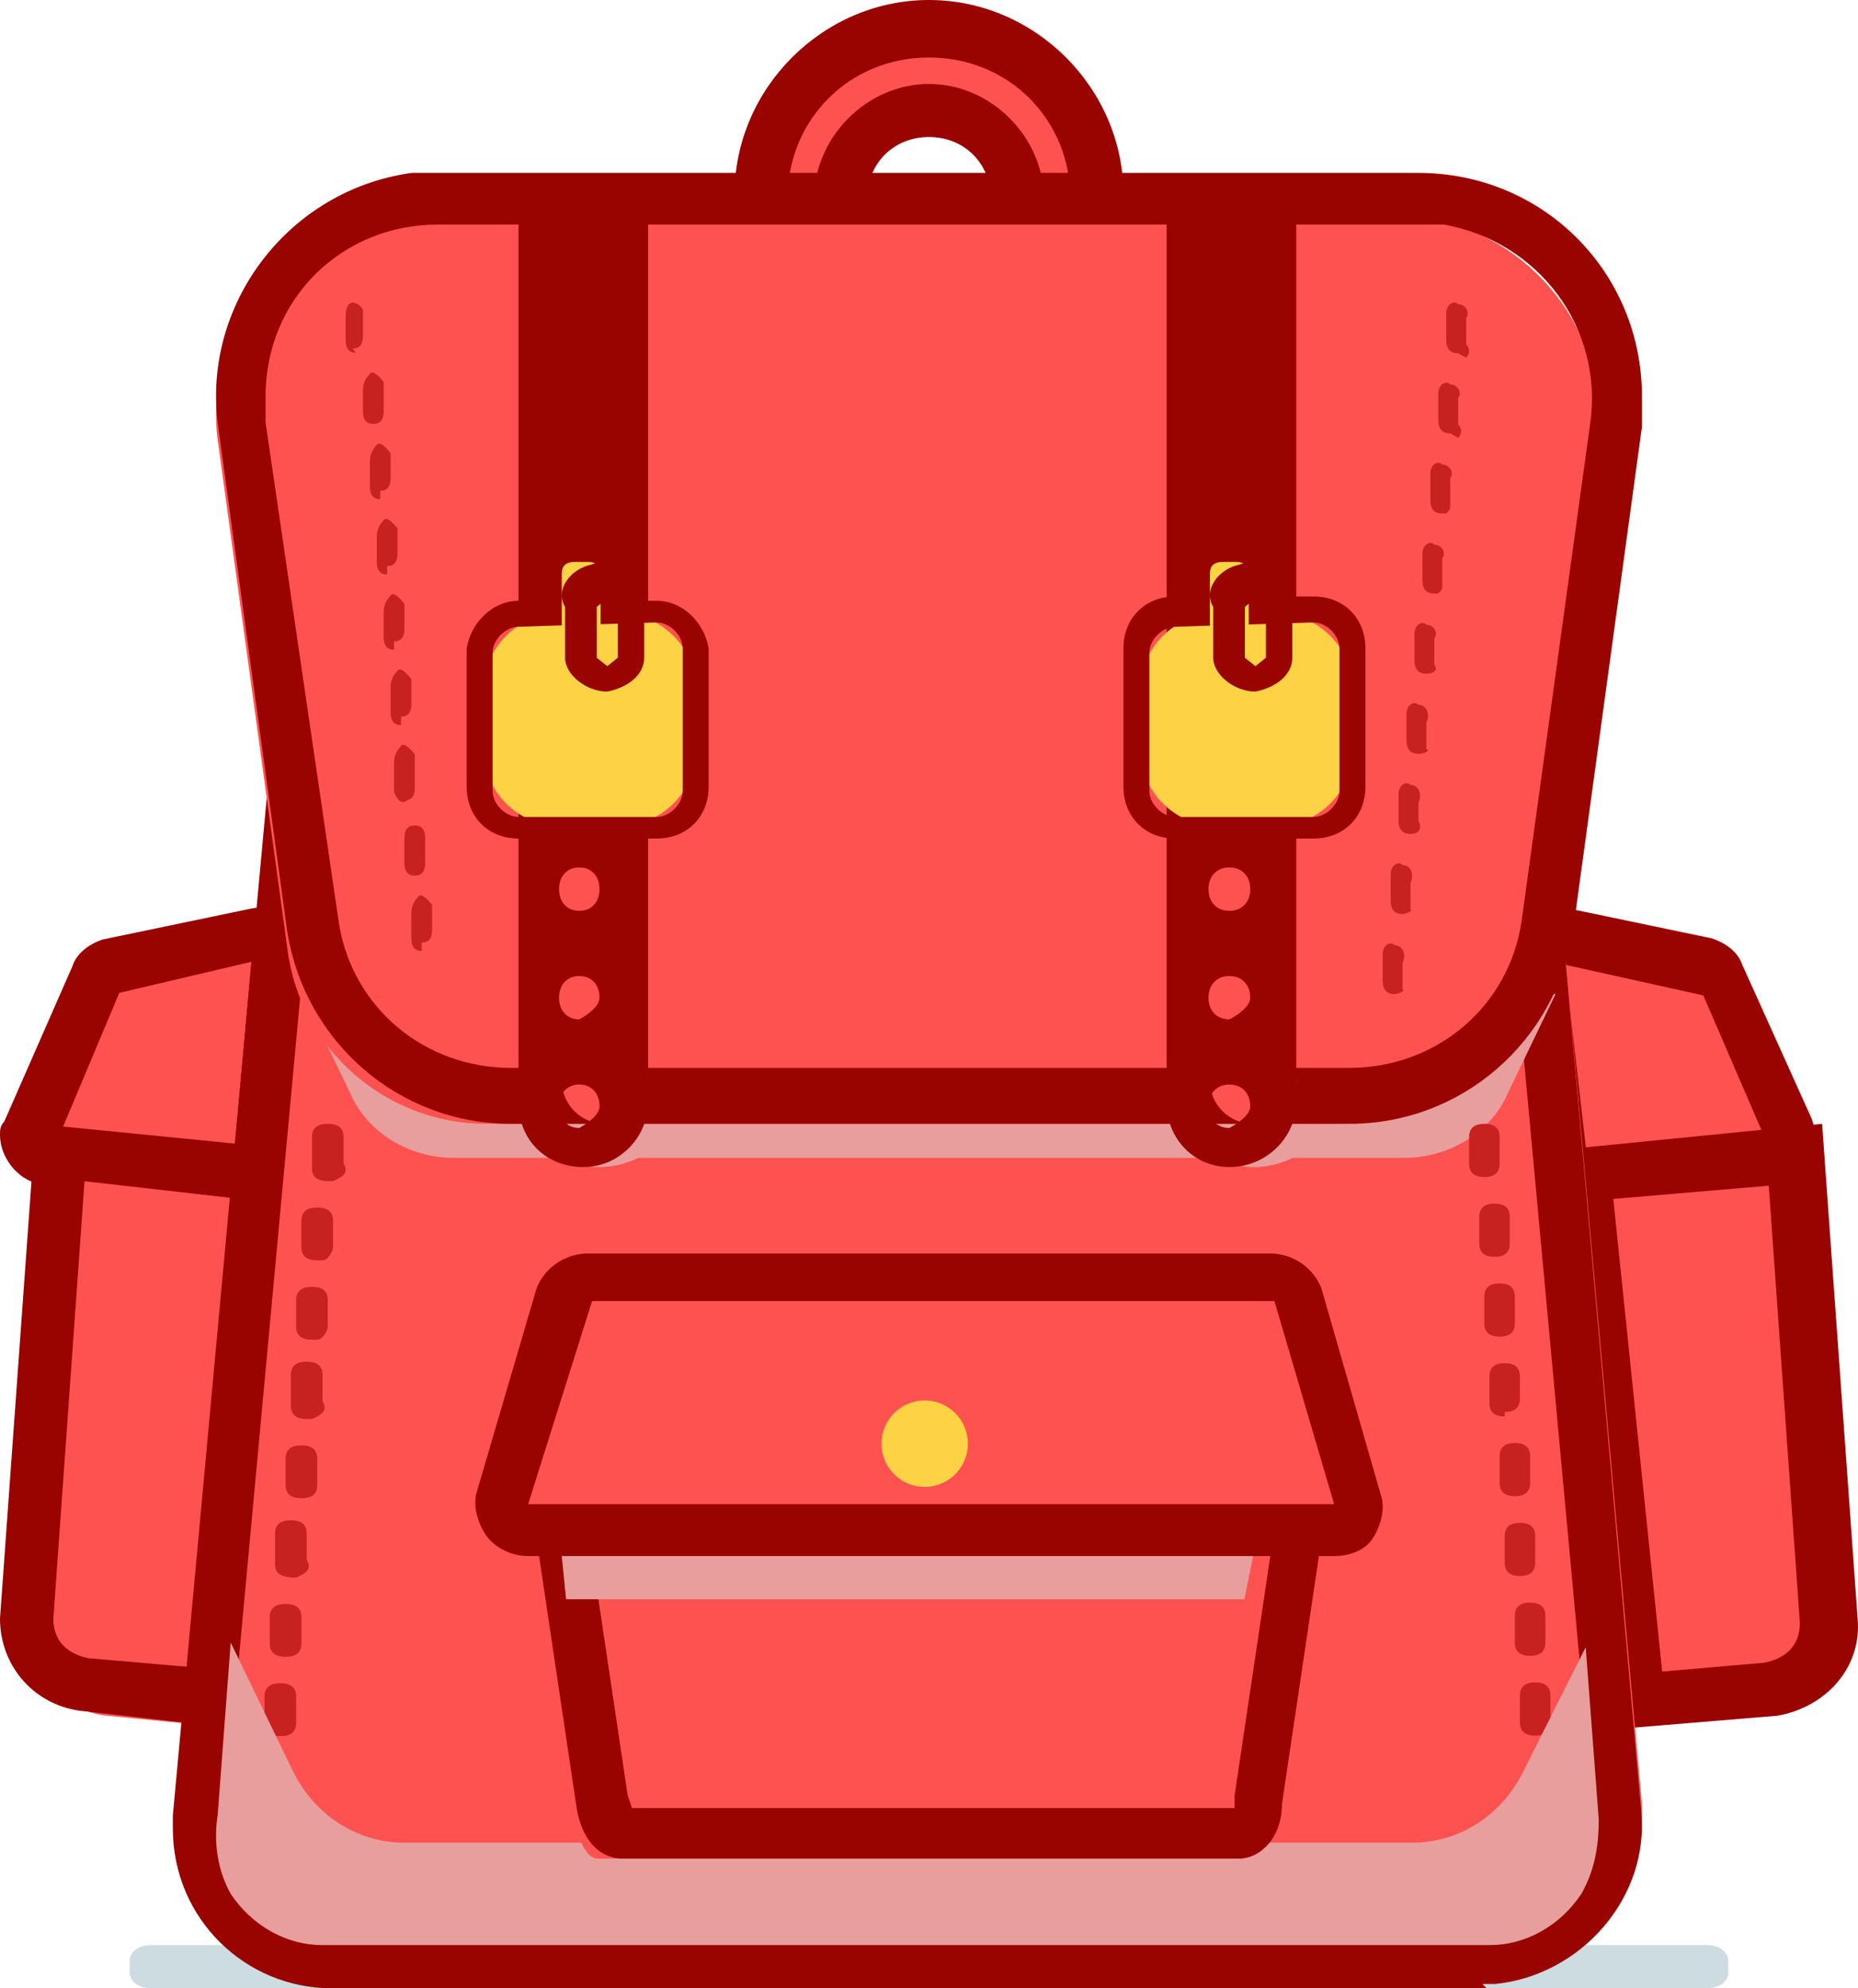 <?xml version="1.0" encoding="UTF-8"?>
<svg width="43px" height="46px" viewBox="0 0 43 46" version="1.1" xmlns="http://www.w3.org/2000/svg" xmlns:xlink="http://www.w3.org/1999/xlink">
    <!-- Generator: Sketch 48.2 (47327) - http://www.bohemiancoding.com/sketch -->
    <title>Backpack</title>
    <desc>Created with Sketch.</desc>
    <defs></defs>
    <g id="Artboard" stroke="none" stroke-width="1" fill="none" fill-rule="evenodd" transform="translate(-10, -59)">
        <g id="Backpack" transform="translate(10, 59)">
            <path d="M3.507,45 L39.493,45 C39.797,45 40,45.154 40,45.385 L40,45.615 C40,45.846 39.797,46 39.493,46 L3.507,46 C3.203,46 3,45.846 3,45.615 L3,45.385 C3,45.154 3.203,45 3.507,45 Z" id="Shape" fill="#005466" fill-rule="nonzero" opacity="0.2"></path>
            <path d="M6.486,22 L2.994,22.75 L2.686,22.964 L1.043,26.821 C0.94,27.036 1.043,27.25 1.145,27.357 C1.145,27.357 1.248,27.357 1.351,27.464 L6.486,28 L7,22.429 C7,22.214 6.795,22 6.589,22 C6.589,22 6.486,22 6.486,22 Z" id="Shape" fill="#FD5250" fill-rule="nonzero"></path>
            <path d="M6.408,28 L0.887,27.384 C0.394,27.281 0,26.768 0,26.255 C0,26.152 0,26.05 0.099,25.947 L1.676,22.354 C1.775,22.046 2.07,21.841 2.366,21.738 L5.817,21.019 C6.31,20.917 6.901,21.225 7,21.841 C7,21.943 7,22.046 7,22.149 L6.408,28 Z M1.38,26.255 L5.423,26.665 L5.817,22.251 L2.761,22.97 L1.38,26.255 Z" id="Shape" fill="#990300" fill-rule="nonzero"></path>
            <path d="M7,27.624 L5.585,40 L2.427,39.688 C1.556,39.584 0.903,38.856 1.012,38.024 L1.883,27 L7,27.624 Z" id="Shape" fill="#FD5250" fill-rule="nonzero"></path>
            <path d="M5.559,40 L1.956,39.591 C0.824,39.489 0,38.569 0,37.445 L0.824,26 L7,26.613 L5.559,40 Z M1.956,27.328 L1.235,37.445 C1.235,37.956 1.544,38.263 2.059,38.365 L4.426,38.569 L5.559,27.737 L1.956,27.328 Z" id="Shape" fill="#990300" fill-rule="nonzero"></path>
            <path d="M36.514,22.029 L40.006,22.789 L40.314,23.006 L41.957,26.806 C42.06,27.023 41.957,27.24 41.855,27.349 C41.855,27.349 41.752,27.349 41.649,27.457 L36.514,28 L36,22.355 C36,22.137 36.308,21.92 36.514,22.029 C36.514,22.029 36.514,22.029 36.514,22.029 Z" id="Shape" fill="#FD5250" fill-rule="nonzero"></path>
            <path d="M35.616,28 L35.015,22.116 C34.915,21.609 35.316,21.101 35.916,21 C36.016,21 36.117,21 36.217,21 L39.621,21.71 C39.921,21.812 40.221,22.014 40.321,22.319 L41.923,25.87 C42.124,26.377 41.923,26.986 41.423,27.188 C41.323,27.188 41.222,27.29 41.122,27.29 L35.616,28 Z M36.217,22.319 L36.717,26.681 L40.822,26.275 L39.42,23.029 L36.217,22.319 Z" id="Shape" fill="#990300" fill-rule="nonzero"></path>
            <path d="M36,27.624 L37.415,40 L40.573,39.688 C41.444,39.584 42.097,38.856 41.988,38.024 L41.117,27 L36,27.624 Z" id="Shape" fill="#FD5250" fill-rule="nonzero"></path>
            <path d="M37.439,40 L36,26.613 L42.169,26 L42.991,37.445 C43.094,38.569 42.272,39.489 41.141,39.693 L37.439,40 Z M37.337,27.737 L38.468,38.672 L40.832,38.467 C41.346,38.365 41.655,38.058 41.655,37.547 L40.935,27.431 L37.337,27.737 Z" id="Shape" fill="#990300" fill-rule="nonzero"></path>
            <path d="M21,1 C18.789,1 17,2.789 17,5 C17,7.211 18.789,9 21,9 C23.211,9 25,7.211 25,5 C25,2.789 23.211,1 21,1 Z M21,7.105 C19.842,7.105 18.895,6.158 18.895,5 C18.895,3.842 19.842,2.895 21,2.895 C22.158,2.895 23.105,3.842 23.105,5 C23.105,6.158 22.158,7.105 21,7.105 Z" id="Shape" fill="#FD5250" fill-rule="nonzero"></path>
            <path d="M21.5,9 C19.045,9 17,6.955 17,4.5 C17,2.045 19.045,0 21.5,0 C23.955,0 26,2.045 26,4.5 C26,6.955 23.955,9 21.5,9 Z M21.5,1.33 C19.659,1.33 18.227,2.761 18.227,4.602 C18.227,6.443 19.659,7.875 21.5,7.875 C23.341,7.875 24.773,6.443 24.773,4.602 C24.773,2.761 23.341,1.33 21.5,1.33 Z M21.5,7.261 C20.068,7.261 18.841,6.034 18.841,4.602 C18.841,3.17 20.068,1.943 21.5,1.943 C22.932,1.943 24.159,3.17 24.159,4.602 C24.159,6.034 22.932,7.261 21.5,7.261 Z M21.5,3.17 C20.682,3.17 20.068,3.784 20.068,4.602 C20.068,5.42 20.682,6.034 21.5,6.034 C22.318,6.034 22.932,5.42 22.932,4.602 C22.932,3.784 22.318,3.17 21.5,3.17 Z" id="Shape" fill="#990300" fill-rule="nonzero"></path>
            <path d="M35.495,14 L37.985,41.578 C38.084,42.584 37.686,43.49 36.989,44.195 C36.391,44.698 35.694,45 34.897,45 L8.103,45 C7.306,45 6.609,44.698 6.011,44.195 C5.314,43.49 4.916,42.584 5.015,41.578 L7.505,14 L35.495,14 Z" id="Shape" fill="#FD5250" fill-rule="nonzero"></path>
            <path d="M34.406,46 L7.677,46 C5.689,46 4,44.4 4,42.3 C4,42.2 4,42.1 4,42 L6.584,14 L35.499,14 L37.983,41.9 C38.182,43.9 36.592,45.7 34.605,45.9 C34.505,45.9 34.406,45.9 34.307,45.9 L34.406,46 Z M7.677,15.2 L5.192,42 C5.093,43.4 6.087,44.6 7.478,44.7 C7.577,44.7 7.577,44.7 7.677,44.7 L34.406,44.7 C35.797,44.7 36.89,43.6 36.89,42.2 C36.89,42.1 36.89,42.1 36.89,42 L34.406,15.2 L7.677,15.2 Z" id="Shape" fill="#990300" fill-rule="nonzero"></path>
            <path d="M7,23 L8.096,25.272 C8.495,26.219 9.491,26.787 10.488,26.787 L12.979,26.787 C13.577,27.071 14.175,27.071 14.773,26.787 L28.127,26.787 C28.725,27.071 29.323,27.071 29.921,26.787 L32.512,26.787 C33.509,26.787 34.505,26.219 34.904,25.272 L36,23 L7,23 Z" id="Shape" fill="#E89E9D" fill-rule="nonzero"></path>
            <path d="M36.9,10.325 L35.303,21.981 C35.004,24.292 33.007,26 30.711,26 L11.247,26 C8.951,26 6.955,24.292 6.655,21.981 L5.058,10.325 C4.659,7.813 6.356,5.402 8.851,5.1 C9.051,5.1 9.251,5 9.55,5 L32.309,5 C34.804,5 36.9,7.01 37,9.522 C37,9.823 36.9,10.124 36.9,10.325 Z" id="Shape" fill="#FD5250" fill-rule="nonzero"></path>
            <path d="M31.231,26 L11.82,26 C9.232,26 7.042,24.109 6.643,21.52 L5.051,9.873 C4.652,7.086 6.643,4.398 9.53,4 C9.729,4 9.928,4 10.127,4 L32.824,4 C35.71,4 38,6.29 38,9.176 C38,9.475 38,9.674 38,9.873 L36.407,21.52 C36.009,24.109 33.819,26 31.231,26 Z M10.127,5.195 C7.937,5.195 6.146,6.887 6.146,9.176 C6.146,9.376 6.146,9.575 6.146,9.774 L7.838,21.321 C8.137,23.312 9.829,24.706 11.82,24.706 L31.231,24.706 C33.222,24.706 34.914,23.312 35.213,21.321 L36.805,9.774 C37.104,7.584 35.611,5.593 33.421,5.195 C33.222,5.195 33.023,5.195 32.824,5.195 L10.127,5.195 Z" id="Shape" fill="#990300" fill-rule="nonzero"></path>
            <path d="M9.76,22 C9.6,22 9.52,21.903 9.52,21.71 L9.52,21.129 C9.52,20.935 9.6,20.839 9.68,20.742 C9.76,20.645 9.92,20.839 10,20.935 L10,21.516 C10,21.71 9.92,21.806 9.76,21.806 L9.76,22 Z M9.6,20.258 C9.44,20.258 9.36,20.161 9.36,19.968 L9.36,19.387 C9.36,19.194 9.44,19.097 9.6,19.097 C9.76,19.097 9.84,19.194 9.84,19.387 L9.84,19.968 C9.84,20.161 9.76,20.258 9.6,20.258 Z M9.44,18.516 C9.28,18.613 9.2,18.516 9.12,18.323 C9.12,18.323 9.12,18.226 9.12,18.226 L9.12,17.645 C9.12,17.452 9.2,17.355 9.28,17.258 C9.36,17.161 9.52,17.355 9.6,17.452 L9.6,18.226 C9.6,18.419 9.52,18.516 9.36,18.516 L9.44,18.516 Z M9.28,16.774 C9.12,16.774 9.04,16.677 9.04,16.484 L9.04,15.903 C9.04,15.71 9.12,15.613 9.2,15.516 C9.28,15.419 9.44,15.613 9.52,15.71 L9.52,16.29 C9.52,16.484 9.44,16.581 9.28,16.581 L9.28,16.774 Z M9.12,15.032 C8.96,15.032 8.88,14.935 8.88,14.742 L8.88,14.161 C8.88,13.968 8.96,13.871 9.04,13.774 C9.12,13.677 9.28,13.871 9.36,13.968 L9.36,14.548 C9.36,14.742 9.28,14.839 9.12,14.839 L9.12,15.032 Z M8.96,13.29 C8.8,13.29 8.72,13.194 8.72,13 L8.72,12.419 C8.72,12.226 8.8,12.129 8.88,12.032 C8.96,11.935 9.12,12.129 9.2,12.226 L9.2,12.806 C9.2,13 9.12,13.097 8.96,13.097 L8.96,13.29 Z M8.8,11.548 C8.64,11.548 8.56,11.452 8.56,11.258 L8.56,10.677 C8.56,10.484 8.64,10.387 8.72,10.29 C8.8,10.194 8.96,10.387 9.04,10.484 L9.04,11.065 C9.04,11.258 8.96,11.355 8.8,11.355 L8.8,11.548 Z M8.64,9.806 C8.48,9.806 8.4,9.71 8.4,9.516 L8.4,9.032 C8.4,8.839 8.48,8.742 8.56,8.645 C8.64,8.548 8.8,8.742 8.88,8.839 L8.88,9.516 C8.88,9.71 8.8,9.806 8.64,9.806 Z M8.24,8.161 C8.08,8.161 8,8.065 8,7.871 L8,7.29 C8,7.097 8.08,7 8.16,7 C8.24,7 8.4,7.097 8.4,7.194 L8.4,7.774 C8.4,7.968 8.32,8.065 8.16,8.065 L8.24,8.161 Z" id="Shape" fill="#C72120" fill-rule="nonzero"></path>
            <path d="M32.276,23 C32.092,23 32,22.897 32,22.691 L32,22.073 C32,21.867 32.184,21.764 32.276,21.867 C32.46,21.867 32.552,22.073 32.46,22.279 L32.46,22.897 C32.552,22.897 32.368,23 32.276,23 Z M32.46,21.147 C32.276,21.147 32.184,21.044 32.184,20.838 L32.184,20.22 C32.184,20.014 32.368,19.911 32.46,20.014 C32.644,20.014 32.736,20.22 32.644,20.426 L32.644,21.044 C32.736,21.044 32.552,21.147 32.46,21.147 Z M32.644,19.293 C32.46,19.293 32.368,19.19 32.368,18.984 L32.368,18.367 C32.368,18.161 32.552,18.058 32.644,18.161 C32.828,18.161 32.92,18.367 32.828,18.572 L32.828,18.984 C32.92,19.19 32.828,19.293 32.644,19.293 Z M32.828,17.44 C32.644,17.44 32.552,17.337 32.552,17.131 L32.552,16.513 C32.552,16.307 32.736,16.204 32.828,16.307 C33.011,16.307 33.103,16.513 33.011,16.719 L33.011,17.337 C33.103,17.337 33.011,17.44 32.828,17.44 Z M33.011,15.587 C32.828,15.587 32.736,15.484 32.736,15.278 L32.736,14.66 C32.736,14.454 32.92,14.351 33.011,14.454 C33.195,14.454 33.287,14.66 33.195,14.763 L33.195,15.381 C33.287,15.484 33.195,15.587 33.011,15.587 Z M33.195,13.733 C33.011,13.733 32.92,13.63 32.92,13.424 L32.92,12.806 C32.92,12.601 33.103,12.498 33.195,12.601 C33.379,12.601 33.471,12.806 33.379,12.909 L33.379,13.527 C33.379,13.63 33.379,13.63 33.287,13.733 L33.195,13.733 Z M33.379,11.88 C33.195,11.88 33.103,11.777 33.103,11.571 L33.103,10.953 C33.103,10.747 33.287,10.644 33.379,10.747 C33.563,10.747 33.655,10.953 33.563,11.056 L33.563,11.674 C33.563,11.777 33.563,11.777 33.471,11.88 L33.379,11.88 Z M33.563,10.026 C33.379,10.026 33.287,9.923 33.287,9.717 L33.287,9.1 C33.287,8.894 33.471,8.791 33.563,8.894 C33.747,8.894 33.839,9.1 33.747,9.203 L33.747,9.82 C33.839,9.923 33.839,10.026 33.747,10.129 L33.563,10.026 Z M33.747,8.173 C33.563,8.173 33.471,8.07 33.471,7.864 L33.471,7.246 C33.471,7.04 33.655,6.937 33.747,7.04 C33.931,7.04 34.023,7.246 33.931,7.349 L33.931,7.967 C34.023,8.07 34.023,8.173 33.931,8.276 L33.747,8.173 Z" id="Shape" fill="#C72120" fill-rule="nonzero"></path>
            <path d="M11.317,6 L31.683,6 C32.392,6 33,6.686 33,7.486 L33,8.514 C33,9.314 32.392,10 31.683,10 L11.317,10 C10.608,10 10,9.314 10,8.514 L10,7.486 C10,6.686 10.608,6 11.317,6 Z" id="Shape" fill="#FD5250" fill-rule="nonzero"></path>
            <circle id="Oval" fill="#FD5250" fill-rule="nonzero" cx="14" cy="25" r="1"></circle>
            <circle id="Oval" fill="#FD5250" fill-rule="nonzero" cx="29" cy="25" r="1"></circle>
            <path d="M12,5 L12,25.493 C12,26.397 12.656,27 13.5,27 C14.344,27 15,26.297 15,25.493 L15,5 L12,5 Z M13.406,26.096 C13.125,26.096 12.938,25.895 12.938,25.594 C12.938,25.292 13.125,25.091 13.406,25.091 C13.688,25.091 13.875,25.292 13.875,25.594 C13.875,25.795 13.594,25.995 13.406,26.096 Z M13.406,23.584 C13.125,23.584 12.938,23.384 12.938,23.082 C12.938,22.781 13.125,22.58 13.406,22.58 C13.688,22.58 13.875,22.781 13.875,23.082 C13.875,23.283 13.594,23.484 13.406,23.584 Z M13.406,21.073 C13.125,21.073 12.938,20.872 12.938,20.571 C12.938,20.269 13.125,20.068 13.406,20.068 C13.688,20.068 13.875,20.269 13.875,20.571 C13.875,20.872 13.688,21.073 13.406,21.073 Z M13.406,18.562 C13.125,18.562 12.938,18.361 12.938,18.059 C12.938,17.758 13.125,17.557 13.406,17.557 C13.688,17.557 13.875,17.758 13.875,18.059 C13.875,18.361 13.688,18.562 13.406,18.562 Z" id="Shape" fill="#990300" fill-rule="nonzero"></path>
            <path d="M27,5 L27,25.493 C27,26.397 27.677,27 28.452,27 C29.323,27 30,26.297 30,25.493 L30,5 L27,5 Z M28.452,26.096 C28.161,26.096 27.968,25.895 27.968,25.594 C27.968,25.292 28.161,25.091 28.452,25.091 C28.742,25.091 28.935,25.292 28.935,25.594 C28.935,25.795 28.645,25.995 28.452,26.096 Z M28.452,23.584 C28.161,23.584 27.968,23.384 27.968,23.082 C27.968,22.781 28.161,22.58 28.452,22.58 C28.742,22.58 28.935,22.781 28.935,23.082 C28.935,23.283 28.645,23.484 28.452,23.584 Z M28.452,21.073 C28.161,21.073 27.968,20.872 27.968,20.571 C27.968,20.269 28.161,20.068 28.452,20.068 C28.742,20.068 28.935,20.269 28.935,20.571 C28.935,20.872 28.742,21.073 28.452,21.073 Z M28.452,18.562 C28.161,18.562 27.968,18.361 27.968,18.059 C27.968,17.758 28.161,17.557 28.452,17.557 C28.742,17.557 28.935,17.758 28.935,18.059 C28.935,18.361 28.742,18.562 28.452,18.562 Z" id="Shape" fill="#990300" fill-rule="nonzero"></path>
            <g id="Group" transform="translate(10, 13)" fill-rule="nonzero">
                <path d="M2.9,1.2 L4.4,1.2 C5.3,1.2 6.1,2 6.1,2.9 L6.1,4.4 C6.1,5.3 5.3,6.1 4.4,6.1 L2.9,6.1 C2,6.1 1.2,5.3 1.2,4.4 L1.2,2.9 C1.2,2 2,1.2 2.9,1.2 Z" id="Shape" fill="#FDD345"></path>
                <path d="M5.2,6.4 L2,6.4 C1.3,6.4 0.8,5.9 0.8,5.2 L0.8,2 C0.9,1.4 1.4,0.9 2,0.9 L5.2,0.9 C5.8,0.9 6.3,1.4 6.4,2 L6.4,5.2 C6.4,5.9 5.9,6.4 5.2,6.4 Z M2,1.5 C1.7,1.5 1.4,1.8 1.4,2.1 L1.4,5.3 C1.4,5.6 1.7,5.9 2,5.9 L5.2,5.9 C5.5,5.9 5.8,5.6 5.8,5.3 L5.8,2 C5.8,1.7 5.5,1.4 5.2,1.4 L2,1.5 Z" id="Shape" fill="#990300"></path>
            </g>
            <path d="M13.3,13 L13.6,13 C13.8,13 13.9,13.091 13.9,13.273 L13.9,14.727 C13.9,14.909 13.8,15 13.6,15 L13.3,15 C13.1,15 13,14.909 13,14.727 L13,13.273 C13,13.091 13.1,13 13.3,13 Z" id="Shape" fill="#FDD345" fill-rule="nonzero"></path>
            <path d="M14.054,16 C13.566,16 13.078,15.608 13.078,15.217 L13.078,14.042 C12.834,13.65 13.2,13.16 13.688,13.062 C14.176,12.866 14.786,13.16 14.908,13.552 C15.031,13.748 15.031,13.944 14.908,14.139 L14.908,15.217 C14.908,15.608 14.542,15.902 14.054,16 Z M14.054,13.846 L13.81,14.042 L13.81,15.217 L14.054,15.412 L14.298,15.217 L14.298,14.042 L14.054,13.846 Z" id="Shape" fill="#990300" fill-rule="nonzero"></path>
            <g id="Group" transform="translate(26, 13)" fill-rule="nonzero">
                <path d="M2.1,1.2 L3.6,1.2 C4.5,1.2 5.3,2 5.3,2.9 L5.3,4.4 C5.3,5.3 4.5,6.1 3.6,6.1 L2.1,6.1 C1.2,6.1 0.4,5.3 0.4,4.4 L0.4,2.9 C0.4,2 1.2,1.2 2.1,1.2 Z" id="Shape" fill="#FDD345"></path>
                <path d="M4.4,6.4 L1.2,6.4 C0.5,6.4 0,5.9 0,5.2 L0,2 C0,1.3 0.5,0.8 1.2,0.8 L4.4,0.8 C5.1,0.8 5.6,1.3 5.6,2 L5.6,5.2 C5.6,5.9 5.1,6.4 4.4,6.4 Z M1.2,1.5 C0.9,1.5 0.6,1.8 0.6,2.1 L0.6,5.3 C0.6,5.6 0.9,5.9 1.2,5.9 L4.4,5.9 C4.7,5.9 5,5.6 5,5.3 L5,2 C5,1.7 4.7,1.4 4.4,1.4 L1.2,1.5 Z" id="Shape" fill="#990300"></path>
            </g>
            <path d="M28.3,13 L28.6,13 C28.8,13 28.9,13.091 28.9,13.273 L28.9,14.727 C28.9,14.909 28.8,15 28.6,15 L28.3,15 C28.1,15 28,14.909 28,14.727 L28,13.273 C28,13.091 28.1,13 28.3,13 Z" id="Shape" fill="#FDD345" fill-rule="nonzero"></path>
            <path d="M29.054,16 C28.566,16 28.078,15.608 28.078,15.217 L28.078,14.042 C27.834,13.65 28.2,13.16 28.688,13.062 C29.176,12.866 29.786,13.16 29.908,13.552 C30.031,13.748 30.031,13.944 29.908,14.139 L29.908,15.217 C29.908,15.608 29.542,15.902 29.054,16 Z M29.054,13.846 L28.81,14.042 L28.81,15.217 L29.054,15.412 L29.298,15.217 L29.298,14.042 L29.054,13.846 Z" id="Shape" fill="#990300" fill-rule="nonzero"></path>
            <path d="M3.364,23 L4.636,23 C4.818,23 5,23.167 5,23.333 L5,23.667 C5,23.833 4.818,24 4.636,24 L3.364,24 C3.182,24 3,23.833 3,23.667 L3,23.333 C3,23.167 3.182,23 3.364,23 Z" id="Shape" fill="#FD5250" fill-rule="nonzero"></path>
            <path d="M37.364,23 L38.636,23 C38.818,23 39,23.167 39,23.333 L39,23.667 C39,23.833 38.818,24 38.636,24 L37.364,24 C37.182,24 37,23.833 37,23.667 L37,23.333 C37,23.167 37.182,23 37.364,23 Z" id="Shape" fill="#FD5250" fill-rule="nonzero"></path>
            <path d="M6.366,42 C6.122,42 6,41.898 6,41.694 L6,41.083 C6,40.879 6.122,40.777 6.366,40.777 C6.61,40.777 6.732,40.879 6.732,41.083 L6.732,41.694 C6.732,41.898 6.61,42 6.366,42 Z M6.488,40.166 C6.244,40.166 6.122,40.064 6.122,39.86 L6.122,39.248 C6.122,39.045 6.244,38.943 6.488,38.943 C6.732,38.943 6.854,39.045 6.854,39.248 L6.854,39.86 C6.854,40.064 6.732,40.166 6.488,40.166 Z M6.61,38.331 C6.366,38.331 6.244,38.229 6.244,38.025 L6.244,37.414 C6.244,37.21 6.366,37.108 6.61,37.108 C6.854,37.108 6.976,37.21 6.976,37.414 L6.976,38.025 C6.976,38.229 6.854,38.331 6.61,38.331 Z M6.854,36.497 C6.488,36.497 6.366,36.395 6.366,36.191 L6.366,35.478 C6.366,35.274 6.488,35.172 6.732,35.172 C6.976,35.172 7.098,35.274 7.098,35.478 L7.098,36.089 C7.22,36.293 7.098,36.395 6.854,36.497 C6.854,36.497 6.854,36.497 6.854,36.497 Z M6.976,34.662 C6.732,34.662 6.61,34.561 6.61,34.357 L6.61,33.745 C6.61,33.541 6.732,33.439 6.976,33.439 C7.22,33.439 7.342,33.541 7.342,33.745 L7.342,34.357 C7.342,34.561 7.22,34.662 6.976,34.662 Z M7.098,32.828 C6.854,32.828 6.732,32.726 6.732,32.522 C6.732,32.522 6.732,32.42 6.732,32.42 L6.732,31.809 C6.732,31.605 6.854,31.503 7.098,31.503 C7.342,31.503 7.464,31.605 7.464,31.809 L7.464,32.42 C7.586,32.624 7.464,32.726 7.22,32.828 C7.22,32.828 7.098,32.828 7.098,32.828 Z M7.22,30.994 C6.976,30.994 6.854,30.892 6.854,30.688 L6.854,30.076 C6.854,29.873 6.976,29.771 7.22,29.771 C7.464,29.771 7.586,29.873 7.586,30.076 L7.586,30.688 C7.586,30.79 7.464,30.994 7.342,30.994 L7.22,30.994 Z M7.342,29.159 C7.098,29.159 6.976,29.057 6.976,28.854 L6.976,28.242 C6.976,28.038 7.098,27.936 7.342,27.936 C7.586,27.936 7.708,28.038 7.708,28.242 L7.708,28.854 C7.708,28.955 7.586,29.159 7.464,29.159 L7.342,29.159 Z M7.586,27.325 C7.342,27.325 7.22,27.223 7.22,27.019 L7.22,26.306 C7.22,26.102 7.342,26 7.586,26 C7.83,26 7.952,26.102 7.952,26.306 L7.952,26.917 C8.074,27.121 7.952,27.223 7.708,27.325 C7.708,27.325 7.586,27.325 7.586,27.325 Z" id="Shape" fill="#C72120" fill-rule="nonzero"></path>
            <path d="M35.647,42 C35.412,42 35.294,41.897 35.294,41.692 L35.294,41.077 C35.294,40.872 35.412,40.769 35.647,40.769 C35.882,40.769 36,40.872 36,41.077 L36,41.59 C36,41.795 35.882,41.897 35.647,41.897 L35.647,42 Z M35.529,40.154 C35.294,40.154 35.176,40.051 35.176,39.846 L35.176,39.231 C35.176,39.026 35.294,38.923 35.529,38.923 C35.765,38.923 35.882,39.026 35.882,39.231 L35.882,39.846 C35.882,40.051 35.765,40.154 35.529,40.154 Z M35.412,38.308 C35.176,38.308 35.059,38.205 35.059,38 L35.059,37.385 C35.059,37.179 35.176,37.077 35.412,37.077 C35.647,37.077 35.765,37.179 35.765,37.385 L35.765,38 C35.765,38.205 35.647,38.308 35.412,38.308 Z M35.176,36.462 C34.941,36.462 34.824,36.359 34.824,36.154 L34.824,35.538 C34.824,35.333 34.941,35.231 35.176,35.231 C35.412,35.231 35.529,35.333 35.529,35.538 L35.529,36.154 C35.529,36.359 35.412,36.462 35.176,36.462 Z M35.059,34.615 C34.824,34.615 34.706,34.513 34.706,34.308 L34.706,33.692 C34.706,33.487 34.824,33.385 35.059,33.385 C35.294,33.385 35.412,33.487 35.412,33.692 L35.412,34.308 C35.412,34.513 35.294,34.615 35.059,34.615 Z M34.824,32.769 C34.588,32.769 34.471,32.667 34.471,32.462 L34.471,31.846 C34.471,31.641 34.588,31.538 34.824,31.538 C35.059,31.538 35.176,31.641 35.176,31.846 L35.176,32.359 C35.176,32.564 35.059,32.667 34.824,32.667 L34.824,32.769 Z M34.706,30.923 C34.471,30.923 34.353,30.821 34.353,30.615 L34.353,30 C34.353,29.795 34.471,29.692 34.706,29.692 C34.941,29.692 35.059,29.795 35.059,30 L35.059,30.615 C35.059,30.821 34.941,30.923 34.706,30.923 Z M34.588,29.077 C34.353,29.077 34.235,28.974 34.235,28.769 L34.235,28.154 C34.235,27.949 34.353,27.846 34.588,27.846 C34.824,27.846 34.941,27.949 34.941,28.154 L34.941,28.769 C34.941,28.974 34.824,29.077 34.588,29.077 Z M34.353,27.231 C34.118,27.231 34,27.128 34,26.923 L34,26.308 C34,26.103 34.118,26 34.353,26 C34.588,26 34.706,26.103 34.706,26.308 L34.706,26.923 C34.706,27.128 34.588,27.231 34.353,27.231 Z" id="Shape" fill="#C72120" fill-rule="nonzero"></path>
            <polygon id="Shape" points="21.251 42 21.65 42 34.807 42 37 37.747 34.907 15 8.093 15 6 37.747 8.193 42"></polygon>
            <path d="M5.339,43.815 C5.842,44.569 6.646,45 7.45,45 L34.487,45 C35.291,45 36.095,44.569 36.598,43.815 C36.899,43.277 37,42.738 37,42.092 L36.698,38.108 L35.291,40.908 C34.789,41.985 33.784,42.631 32.678,42.631 L9.36,42.631 C8.254,42.631 7.249,41.985 6.746,40.908 L5.339,38 L5.038,41.985 C4.937,42.631 5.038,43.277 5.339,43.815 Z" id="Shape" fill="#E89E9D" fill-rule="nonzero"></path>
            <path d="M12.02,33.3 L13.324,42.2 C13.424,42.7 13.625,43 13.826,43 L28.174,43 C28.375,43 28.676,42.7 28.676,42.2 L29.98,33.3 C30.081,32.6 29.78,32 29.479,32 L12.521,32 C12.22,32 11.919,32.6 12.02,33.3 Z" id="Shape" fill="#FD5250" fill-rule="nonzero"></path>
            <path d="M28.673,43 L14.427,43 C13.829,43 13.431,42.512 13.331,41.732 L12.036,33.049 C11.936,32.463 12.036,31.878 12.434,31.39 C12.634,31.195 12.833,31 13.132,31 L29.868,31 C30.167,31 30.366,31.195 30.566,31.39 C30.964,31.878 31.064,32.463 30.964,33.049 L29.669,41.732 C29.669,42.512 29.171,43 28.673,43 Z M14.626,41.829 L28.573,41.829 L28.573,41.537 L29.868,32.854 C29.868,32.659 29.868,32.463 29.769,32.268 L13.331,32.268 C13.231,32.463 13.231,32.659 13.231,32.854 L14.526,41.537 L14.626,41.829 Z" id="Shape" fill="#990300" fill-rule="nonzero"></path>
            <path d="M31,34.276 L29.601,29.414 C29.501,29.103 29.302,29 29.002,29 L13.018,29 C12.718,29 12.518,29.103 12.418,29.414 L11.02,34.276 C10.92,34.586 11.219,34.897 11.519,35 C11.519,35 11.619,35 11.619,35 L30.401,35 C30.7,35 31,34.69 31,34.379 C31,34.379 31,34.276 31,34.276 Z" id="Shape" fill="#FD5250" fill-rule="nonzero"></path>
            <path d="M30.876,36 L12.223,36 C11.828,36 11.433,35.8 11.236,35.5 C11.039,35.2 10.94,34.8 11.039,34.5 L12.42,29.8 C12.618,29.3 13.111,29 13.605,29 L29.395,29 C29.889,29 30.382,29.3 30.58,29.8 L31.961,34.6 C32.06,34.9 31.961,35.3 31.764,35.6 C31.567,35.9 31.172,36 30.876,36 Z M12.223,34.8 L30.876,34.8 L29.494,30.1 L13.703,30.1 L12.223,34.8 Z" id="Shape" fill="#990300" fill-rule="nonzero"></path>
            <path d="M15.595,31 L27.405,31 C27.702,31 28,31.353 28,31.706 L28,32.294 C28,32.647 27.702,33 27.405,33 L15.595,33 C15.298,33 15,32.647 15,32.294 L15,31.706 C15,31.353 15.298,31 15.595,31 Z" id="Shape" fill="#FD5250" fill-rule="nonzero"></path>
            <circle id="Oval" fill="#FDD345" fill-rule="nonzero" cx="21.4" cy="33.4" r="1"></circle>
            <polygon id="Shape" fill="#E89E9D" fill-rule="nonzero" points="29 36 28.799 37 13.101 37 13 36"></polygon>
        </g>
    </g>
</svg>